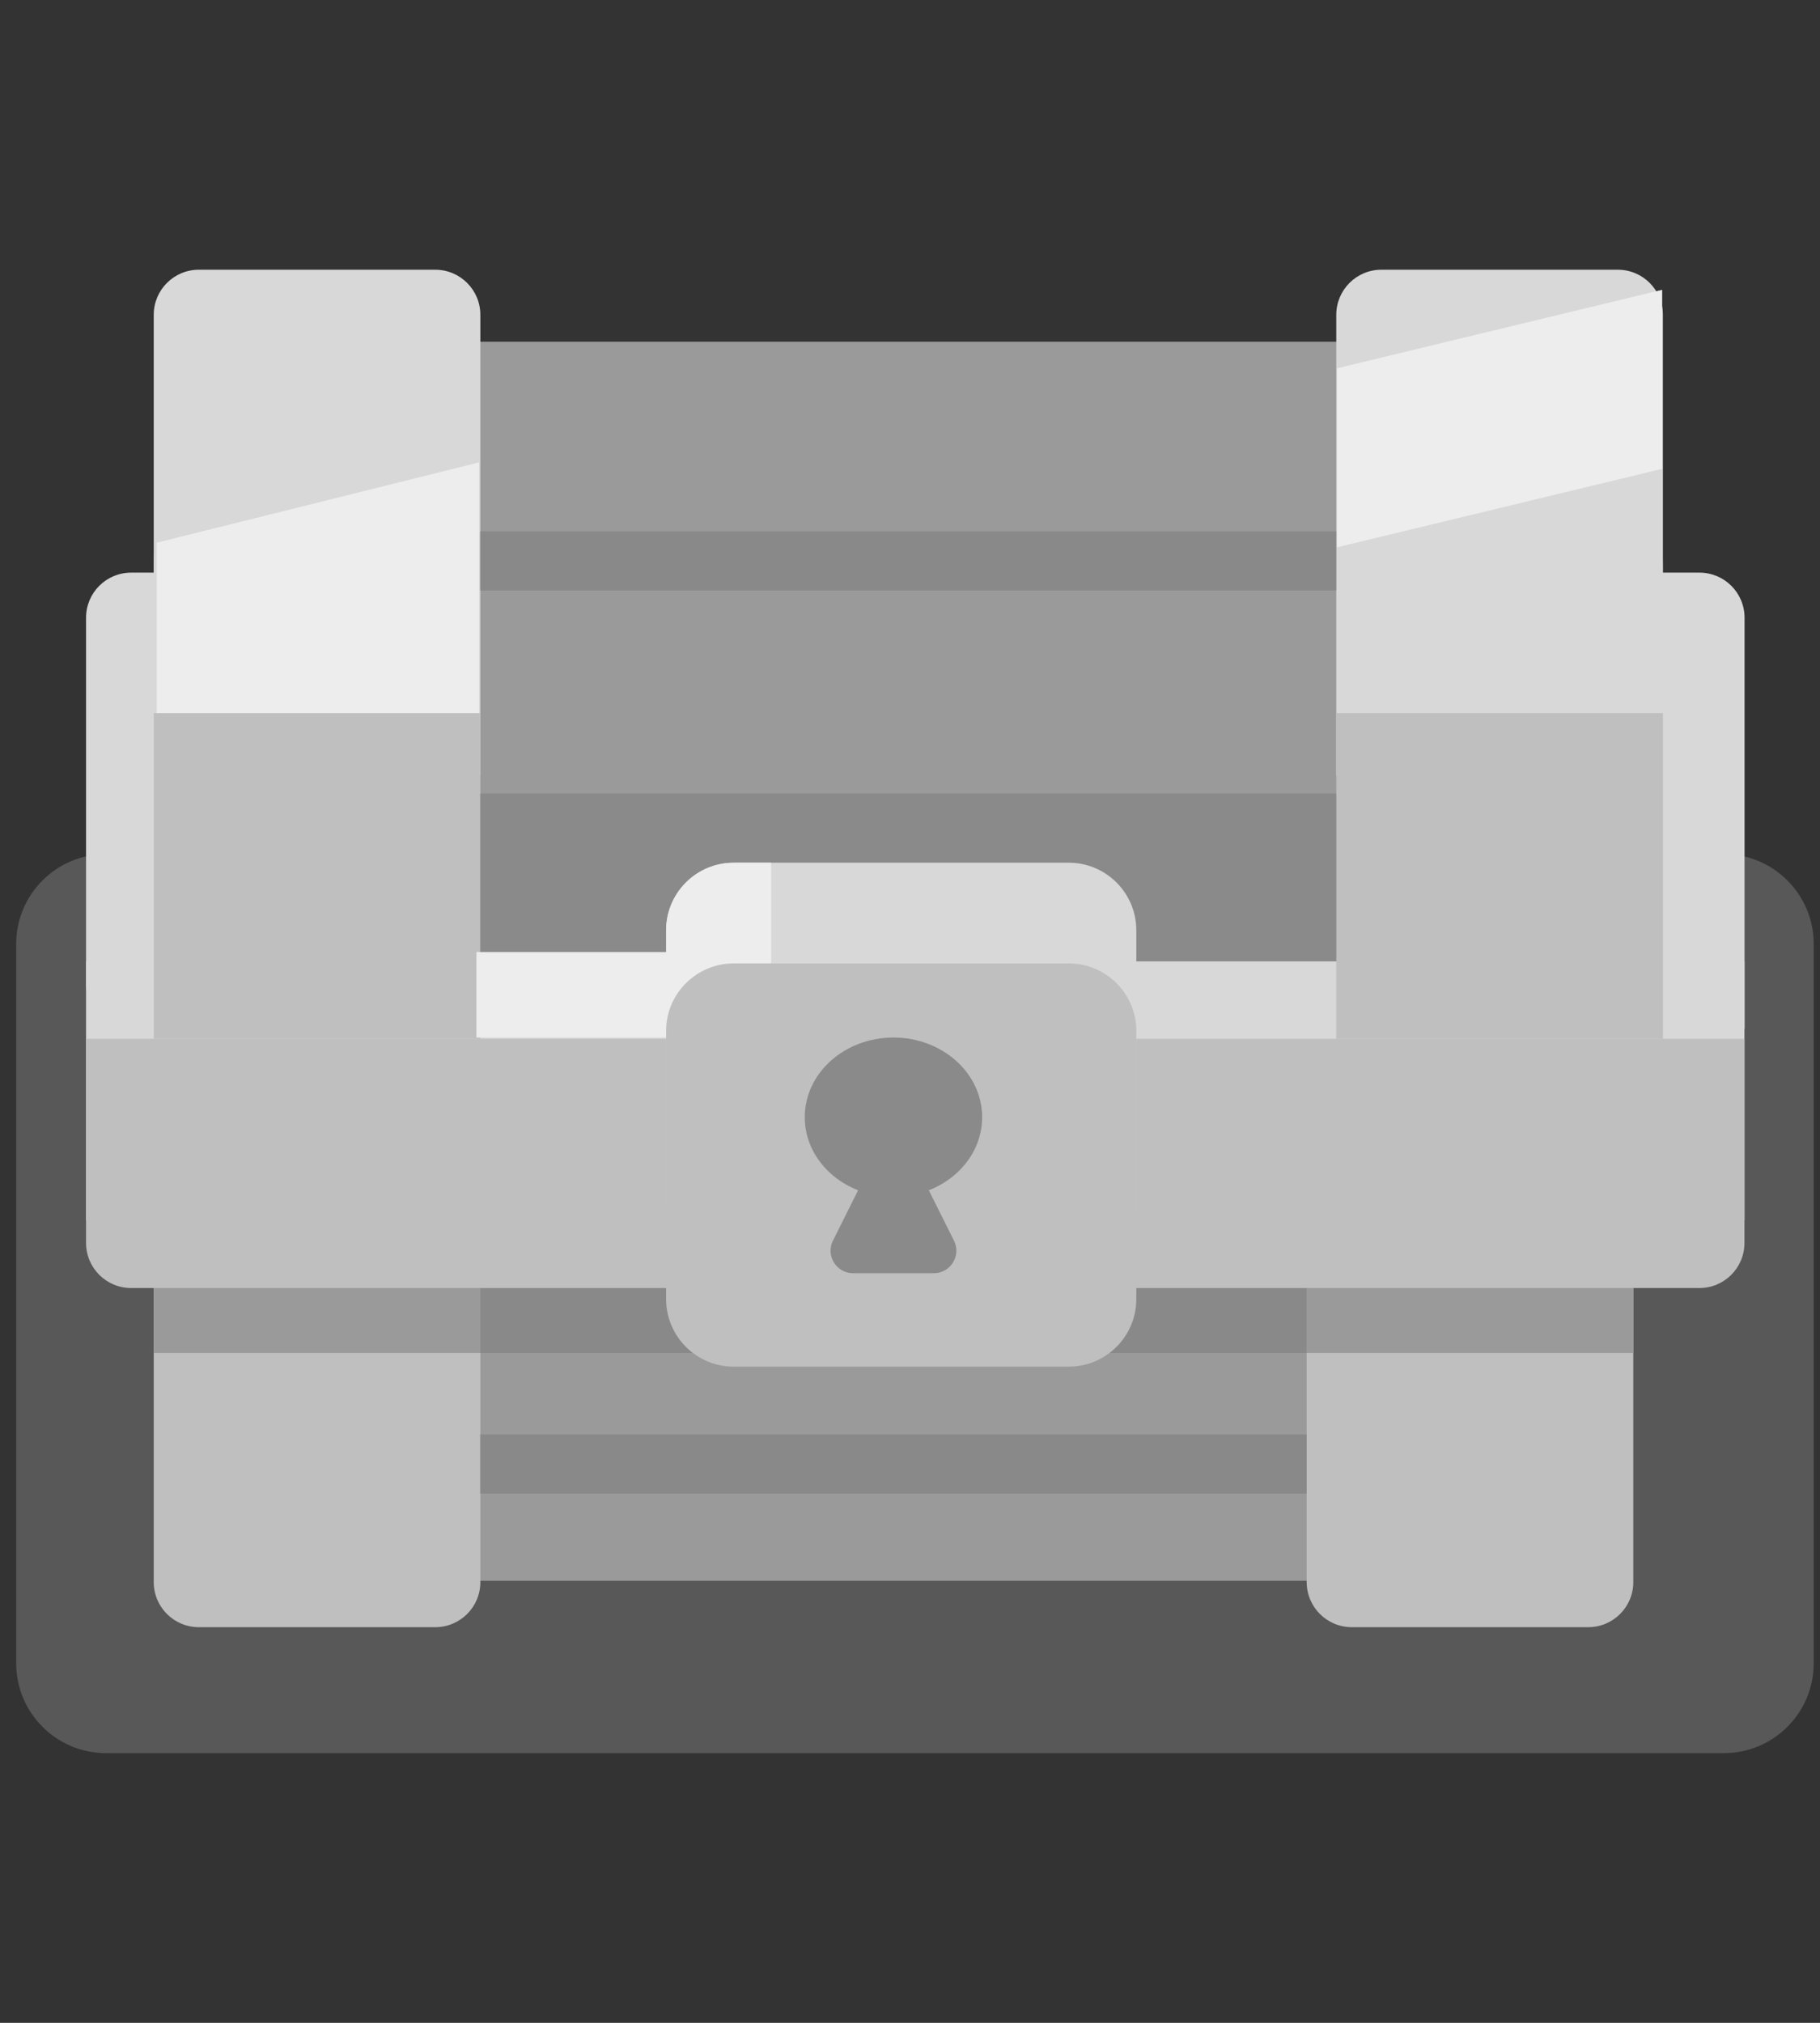 <svg width="81" height="90" viewBox="0 0 81 90" fill="none" xmlns="http://www.w3.org/2000/svg">
<rect x="0" y="0" width="81" height="90" fill="#333333" stroke="none"/>
<g clip-path="url(#clip0_36_555)">
<g clip-path="url(#clip1_36_555)">
<path opacity="0.3" d="M76.72 38.001H4.72C2.511 38.001 0.72 39.792 0.72 42.001V74.001C0.72 76.21 2.511 78.001 4.72 78.001H76.72C78.929 78.001 80.72 76.21 80.72 74.001V42.001C80.72 39.792 78.929 38.001 76.72 38.001Z" fill="#AFAFAF"/>
<path d="M9.009 39.738C9.009 34.201 13.497 29.713 19.034 29.713H61.476C67.012 29.713 71.5 34.201 71.5 39.738V66.321C71.5 68.536 69.705 70.331 67.49 70.331H13.019C10.804 70.331 9.009 68.536 9.009 66.321V39.738Z" fill="#9A9A9A"/>
<path d="M6.842 25.228C6.842 19.692 11.33 15.204 16.867 15.204H63.983C69.519 15.204 74.008 19.692 74.008 25.228V55.052H6.842V25.228Z" fill="#9A9A9A"/>
<path d="M77.638 42.773H3.83V54.301H77.638V42.773Z" fill="#D8D8D8"/>
<path d="M67.741 25.478H75.638C76.745 25.478 77.642 26.376 77.642 27.483V45.778H67.741V25.478Z" fill="#D8D8D8"/>
<path d="M3.83 27.483C3.83 26.376 4.727 25.478 5.835 25.478H12.227C13.335 25.478 14.232 26.376 14.232 27.483V43.773C14.232 44.88 13.335 45.778 12.227 45.778H5.835C4.727 45.778 3.83 44.88 3.83 43.773V27.483Z" fill="#D8D8D8"/>
<path d="M6.842 14.006C6.842 12.899 7.74 12.001 8.847 12.001H19.373C20.48 12.001 21.378 12.899 21.378 14.006V34.504H6.842V14.006Z" fill="#D8D8D8"/>
<path d="M59.472 14.006C59.472 12.899 60.37 12.001 61.477 12.001H72.003C73.111 12.001 74.008 12.899 74.008 14.006V34.504H59.472V14.006Z" fill="#D8D8D8"/>
<path d="M6.974 24.146L21.322 20.573V33.223L6.974 33.047V24.146Z" fill="#EDEDED"/>
<path d="M6.842 31.726H21.378V46.221H6.842V31.726Z" fill="#BFBFBF"/>
<path d="M6.842 52.545C6.842 51.437 7.74 50.54 8.847 50.54H19.373C20.48 50.54 21.378 51.437 21.378 52.545V70.391C21.378 71.499 20.48 72.396 19.373 72.396H8.847C7.74 72.396 6.842 71.499 6.842 70.391V52.545Z" fill="#BFBFBF"/>
<path d="M58.155 52.545C58.155 51.437 59.053 50.54 60.16 50.54H70.686C71.793 50.54 72.691 51.437 72.691 52.545V70.391C72.691 71.499 71.793 72.396 70.686 72.396H60.16C59.053 72.396 58.155 71.499 58.155 70.391V52.545Z" fill="#BFBFBF"/>
<path d="M74.008 31.726H59.472V46.221H74.008V31.726Z" fill="#BFBFBF"/>
<path d="M43.182 49.914H37.669V59.625H43.182V49.914Z" fill="#C4C4C4"/>
<path d="M21.378 55.309H6.842V60.196H21.378V55.309Z" fill="#9A9A9A"/>
<path d="M72.691 55.309H58.155V60.196H72.691V55.309Z" fill="#9A9A9A"/>
<path d="M58.151 63.819H21.373V66.451H58.151V63.819Z" fill="#898989"/>
<path d="M59.467 23.64H21.373V26.272H59.467V23.64Z" fill="#898989"/>
<path opacity="0.92" d="M58.151 55.309H21.373V60.196H58.151V55.309Z" fill="#888888"/>
<path opacity="0.92" d="M59.467 35.306H21.373V42.771H59.467V35.306Z" fill="#898989"/>
<path d="M3.83 46.217H77.638V55.302C77.638 56.409 76.741 57.307 75.633 57.307H5.835C4.727 57.307 3.83 56.409 3.83 55.302V46.217Z" fill="#BFBFBF"/>
<path d="M47.564 38.384H32.653C30.992 38.384 29.645 39.73 29.645 41.391V53.577C29.645 55.238 30.992 56.585 32.653 56.585H47.564C49.225 56.585 50.572 55.238 50.572 53.577V41.391C50.572 39.73 49.225 38.384 47.564 38.384Z" fill="#D8D8D8"/>
<path d="M34.321 38.384H32.653C30.992 38.384 29.645 39.73 29.645 41.391V53.577C29.645 55.238 30.992 56.585 32.653 56.585H33.657C34.182 56.585 34.605 56.153 34.593 55.627L34.321 42.974V38.384Z" fill="#EDEDED"/>
<path d="M47.564 42.864H32.653C30.992 42.864 29.645 44.211 29.645 45.871V57.797C29.645 59.458 30.992 60.805 32.653 60.805H47.564C49.225 60.805 50.572 59.458 50.572 57.797V45.871C50.572 44.211 49.225 42.864 47.564 42.864Z" fill="#BFBFBF"/>
<path d="M39.764 53.251C41.944 53.251 43.711 51.664 43.711 49.707C43.711 47.749 41.944 46.162 39.764 46.162C37.584 46.162 35.816 47.749 35.816 49.707C35.816 51.664 37.584 53.251 39.764 53.251Z" fill="#8A8A8A"/>
<path d="M38.867 51.604C39.236 50.865 40.291 50.865 40.66 51.604L42.457 55.197C42.79 55.863 42.305 56.648 41.56 56.648H37.967C37.222 56.648 36.737 55.863 37.071 55.197L38.867 51.604Z" fill="#8A8A8A"/>
<path d="M59.505 16.386L73.976 12.894V20.859L59.505 24.351V16.386Z" fill="#EDEDED"/>
<path d="M29.647 42.359H21.205V46.162H29.647V42.359Z" fill="#EDEDED"/>
</g>
</g>
<defs>
<clipPath id="clip0_36_555">
<rect width="80" height="90" fill="white" transform="translate(0.72 0.001)"/>
</clipPath>
<clipPath id="clip1_36_555">
<rect width="80" height="90" fill="white" transform="translate(0.72 0.001)"/>
</clipPath>
</defs>
</svg>
